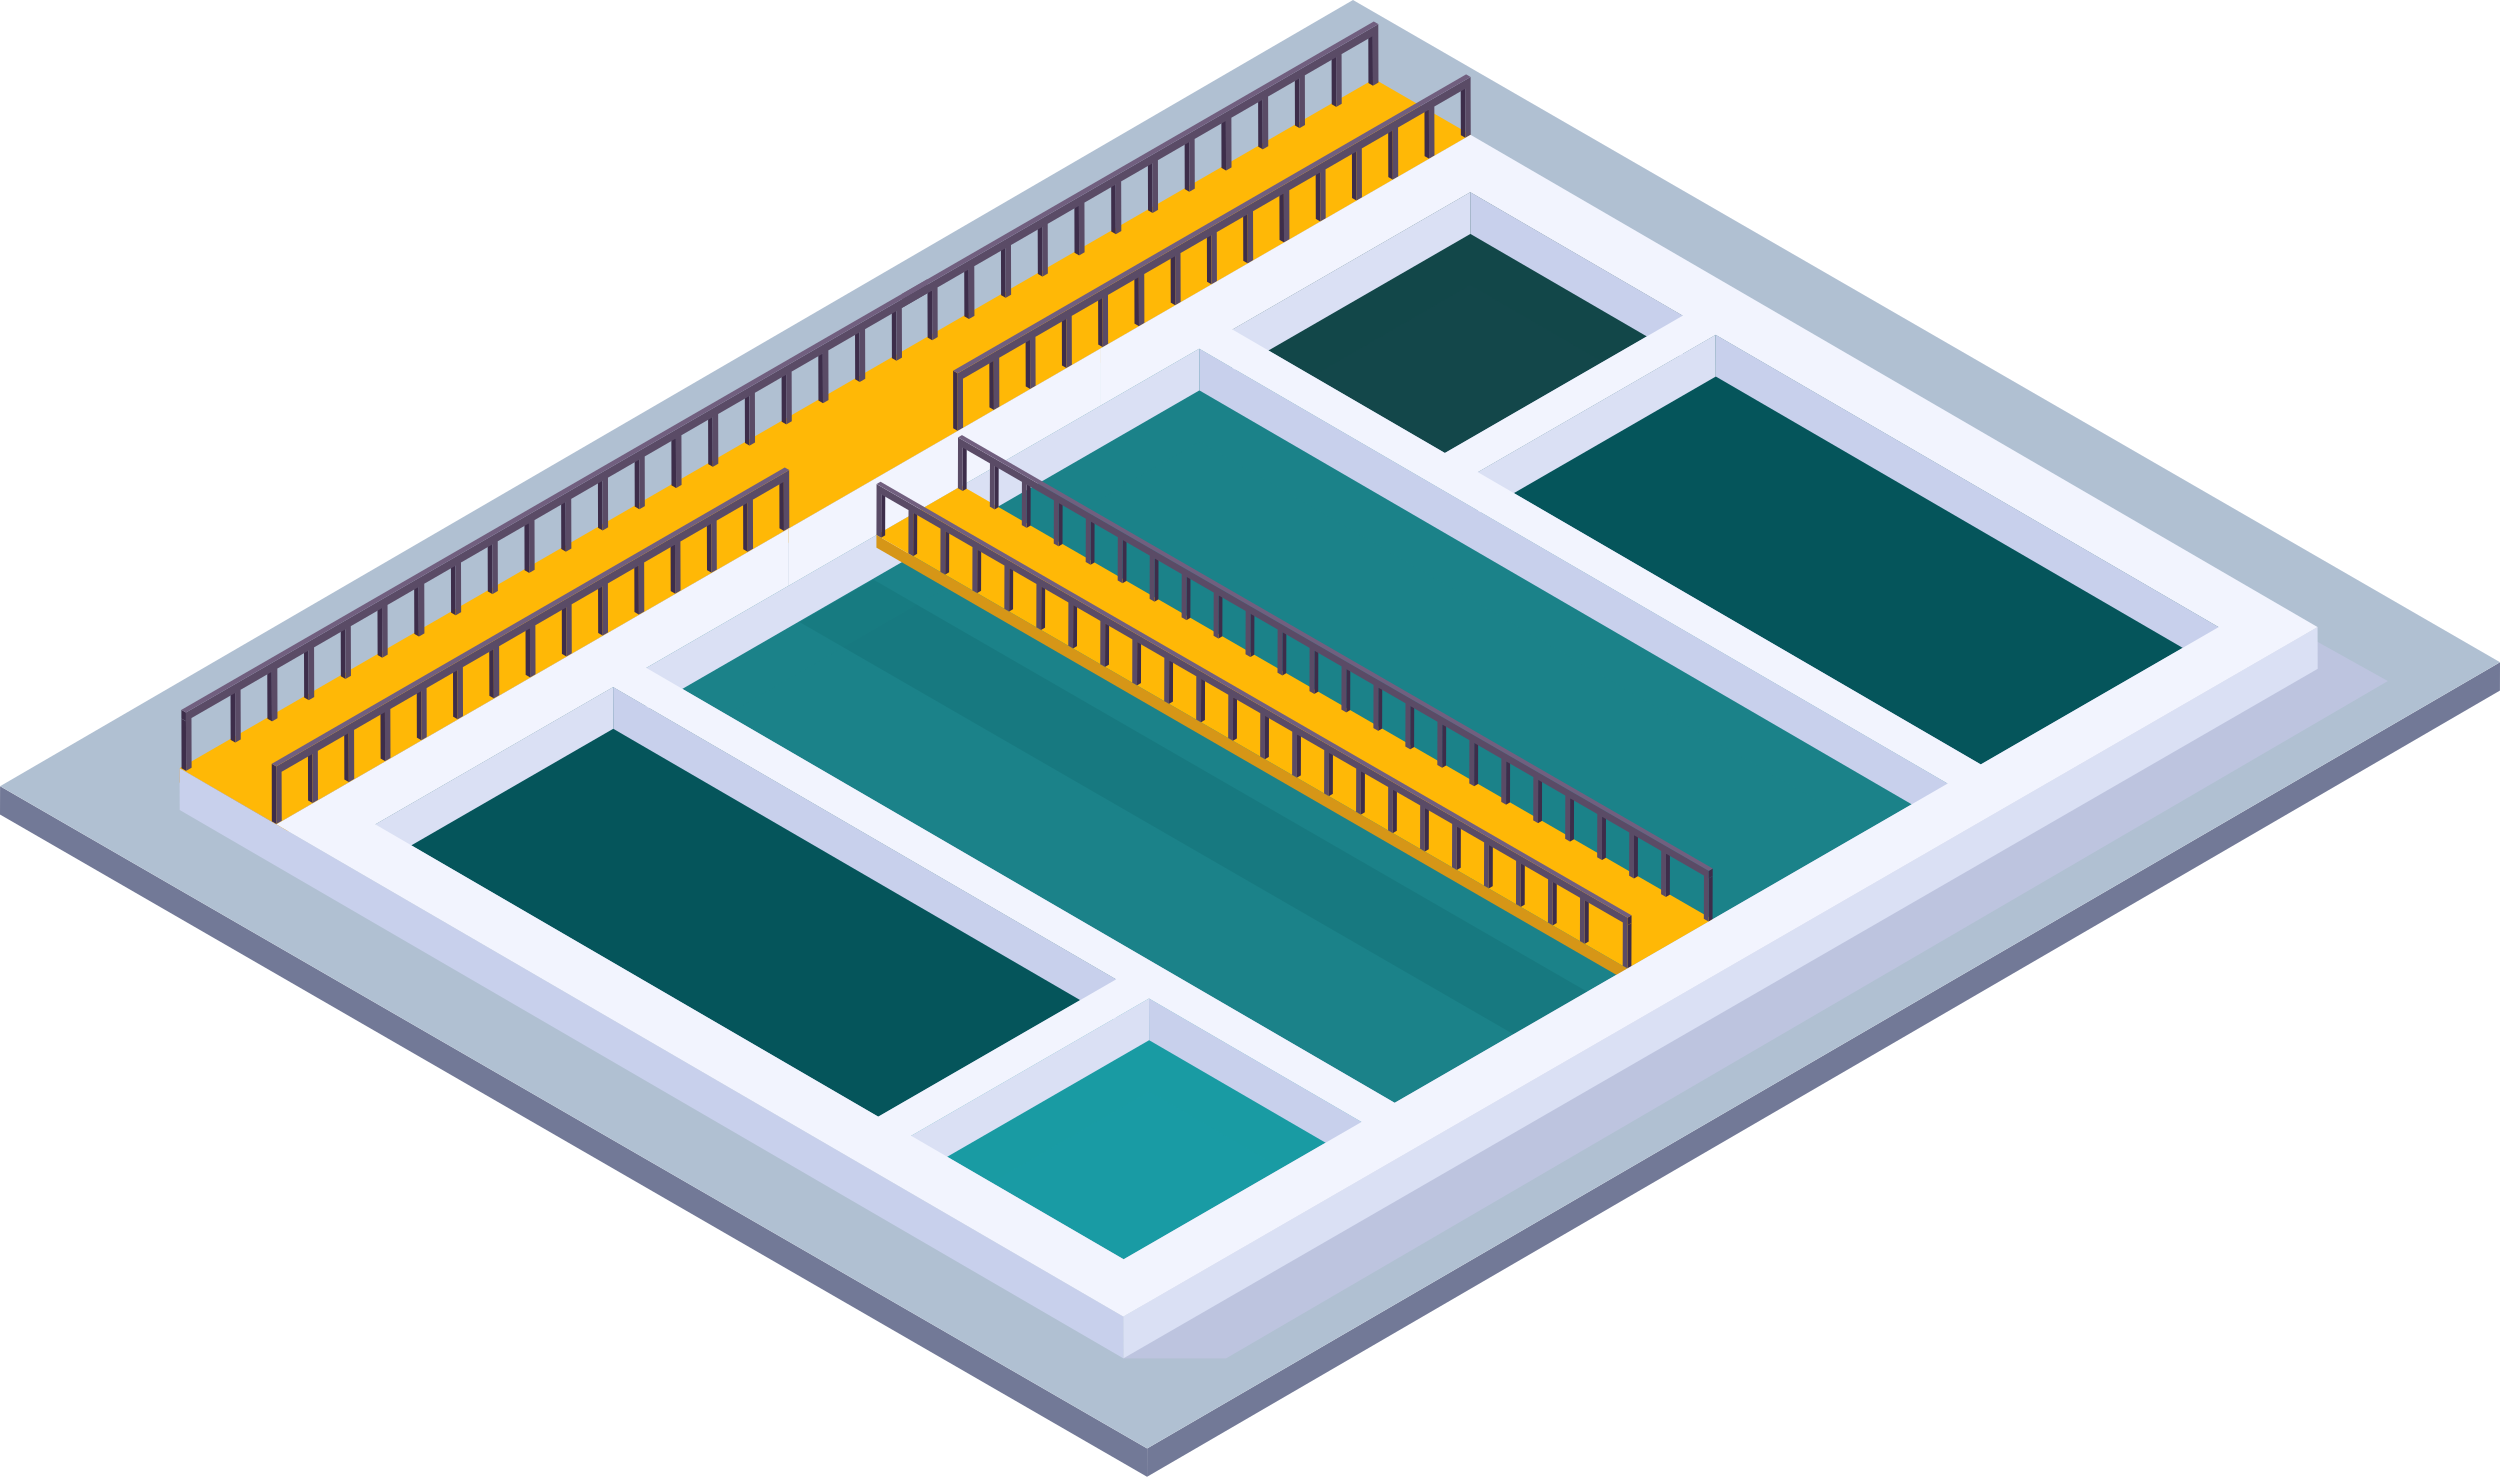 <svg id="Grupo_840096" data-name="Grupo 840096" xmlns="http://www.w3.org/2000/svg" width="297.015" height="175.449" viewBox="0 0 297.015 175.449">
  <g id="Grupo_840100" data-name="Grupo 840100">
    <g id="Grupo_840099" data-name="Grupo 840099" style="isolation: isolate">
      <g id="Grupo_840096-2" data-name="Grupo 840096" transform="translate(136.274 78.678)">
        <path id="Trazado_296465" data-name="Trazado 296465" d="M2008.074,62.656l-.009,3.364-160.731,93.407.01-3.365Z" transform="translate(-1847.333 -62.656)" fill="#727997"/>
      </g>
      <g id="Grupo_840097" data-name="Grupo 840097" transform="translate(0 93.407)">
        <path id="Trazado_296466" data-name="Trazado 296466" d="M1919.333,148.281l-.01,3.365L1783.049,72.968l.01-3.364Z" transform="translate(-1783.049 -69.603)" fill="#727997"/>
      </g>
      <g id="Grupo_840098" data-name="Grupo 840098" transform="translate(0.01)">
        <path id="Trazado_296467" data-name="Trazado 296467" d="M2080.059,104.219l-160.731,93.406-136.274-78.678,160.731-93.407Z" transform="translate(-1783.054 -25.541)" fill="#b0c0d2"/>
      </g>
    </g>
  </g>
  <path id="Trazado_296468" data-name="Trazado 296468" d="M1846.01,175.037H1858.2l138.025-80.472-104.76-58.408Z" transform="translate(-1712.541 -13.653)" fill="#bdc4df" style="mix-blend-mode: multiply;isolation: isolate"/>
  <g id="Grupo_840269" data-name="Grupo 840269" transform="translate(21.335 2.553)">
    <g id="Grupo_840189" data-name="Grupo 840189" transform="translate(0.007)">
      <g id="Grupo_840105" data-name="Grupo 840105" transform="translate(0 6.827)">
        <g id="Grupo_840104" data-name="Grupo 840104" style="isolation: isolate">
          <g id="Grupo_840101" data-name="Grupo 840101" transform="translate(11.477 6.627)">
            <path id="Trazado_296469" data-name="Trazado 296469" d="M1940.443,33.092l0,1.709-141.907,81.887,0-1.709Z" transform="translate(-1798.531 -33.092)" fill="#d69617"/>
          </g>
          <g id="Grupo_840102" data-name="Grupo 840102" transform="translate(0 81.888)">
            <path id="Trazado_296470" data-name="Trazado 296470" d="M1804.6,75.221l0,1.709L1793.117,70.3l.005-1.709Z" transform="translate(-1793.117 -68.594)" fill="#d3891a"/>
          </g>
          <g id="Grupo_840103" data-name="Grupo 840103" transform="translate(0.005)">
            <path id="Trazado_296471" data-name="Trazado 296471" d="M1946.5,36.593,1804.6,118.48l-11.477-6.626,141.907-81.888Z" transform="translate(-1793.12 -29.966)" fill="#ffb806"/>
          </g>
        </g>
      </g>
      <g id="Grupo_840148" data-name="Grupo 840148" transform="translate(0.208)">
        <g id="Grupo_840122" data-name="Grupo 840122" transform="translate(85.593)">
          <g id="Grupo_840121" data-name="Grupo 840121" style="isolation: isolate">
            <g id="Grupo_840106" data-name="Grupo 840106" transform="translate(55.419 1.416)">
              <path id="Trazado_296472" data-name="Trazado 296472" d="M1860.274,27.728l-.541-.314.017,5.9.541.314Z" transform="translate(-1859.734 -27.414)" fill="#3d2d4a"/>
            </g>
            <g id="Grupo_840107" data-name="Grupo 840107" transform="translate(51.055 3.936)">
              <path id="Trazado_296473" data-name="Trazado 296473" d="M1858.216,28.916l-.541-.314.017,5.9.541.314Z" transform="translate(-1857.675 -28.602)" fill="#3d2d4a"/>
            </g>
            <g id="Grupo_840108" data-name="Grupo 840108" transform="translate(46.69 6.456)">
              <path id="Trazado_296474" data-name="Trazado 296474" d="M1856.156,30.106l-.541-.314.017,5.9.541.314Z" transform="translate(-1855.616 -29.791)" fill="#3d2d4a"/>
            </g>
            <g id="Grupo_840109" data-name="Grupo 840109" transform="translate(42.325 8.976)">
              <path id="Trazado_296475" data-name="Trazado 296475" d="M1854.1,31.294l-.541-.314.017,5.9.541.314Z" transform="translate(-1853.557 -30.98)" fill="#3d2d4a"/>
            </g>
            <g id="Grupo_840110" data-name="Grupo 840110" transform="translate(37.962 11.495)">
              <path id="Trazado_296476" data-name="Trazado 296476" d="M1852.039,32.483l-.54-.314.016,5.9.541.314Z" transform="translate(-1851.499 -32.168)" fill="#3d2d4a"/>
            </g>
            <g id="Grupo_840111" data-name="Grupo 840111" transform="translate(33.596 14.015)">
              <path id="Trazado_296477" data-name="Trazado 296477" d="M1849.98,33.671l-.541-.314.017,5.9.54.314Z" transform="translate(-1849.439 -33.357)" fill="#3d2d4a"/>
            </g>
            <g id="Grupo_840112" data-name="Grupo 840112" transform="translate(29.232 16.535)">
              <path id="Trazado_296478" data-name="Trazado 296478" d="M1847.922,34.86l-.541-.314.016,5.9.541.314Z" transform="translate(-1847.381 -34.546)" fill="#3d2d4a"/>
            </g>
            <g id="Grupo_840113" data-name="Grupo 840113" transform="translate(24.868 19.055)">
              <path id="Trazado_296479" data-name="Trazado 296479" d="M1845.863,36.049l-.541-.314.017,5.9.541.314Z" transform="translate(-1845.322 -35.734)" fill="#3d2d4a"/>
            </g>
            <g id="Grupo_840114" data-name="Grupo 840114" transform="translate(20.503 21.575)">
              <path id="Trazado_296480" data-name="Trazado 296480" d="M1843.8,37.237l-.541-.314.016,5.9.541.314Z" transform="translate(-1843.263 -36.923)" fill="#3d2d4a"/>
            </g>
            <g id="Grupo_840115" data-name="Grupo 840115" transform="translate(16.139 24.094)">
              <path id="Trazado_296481" data-name="Trazado 296481" d="M1841.746,38.426l-.541-.314.017,5.9.54.314Z" transform="translate(-1841.204 -38.112)" fill="#3d2d4a"/>
            </g>
            <g id="Grupo_840116" data-name="Grupo 840116" transform="translate(11.775 26.614)">
              <path id="Trazado_296482" data-name="Trazado 296482" d="M1839.687,39.614l-.541-.314.017,5.9.541.314Z" transform="translate(-1839.146 -39.3)" fill="#3d2d4a"/>
            </g>
            <g id="Grupo_840117" data-name="Grupo 840117" transform="translate(7.41 29.134)">
              <path id="Trazado_296483" data-name="Trazado 296483" d="M1837.628,40.8l-.541-.314.017,5.9.541.314Z" transform="translate(-1837.086 -40.489)" fill="#3d2d4a"/>
            </g>
            <g id="Grupo_840118" data-name="Grupo 840118" transform="translate(3.046 31.654)">
              <path id="Trazado_296484" data-name="Trazado 296484" d="M1835.569,41.992l-.541-.314.017,5.9.541.314Z" transform="translate(-1835.028 -41.677)" fill="#3d2d4a"/>
            </g>
            <g id="Grupo_840119" data-name="Grupo 840119" transform="translate(0 0.314)">
              <path id="Trazado_296485" data-name="Trazado 296485" d="M1833.591,59.578,1890.2,26.894l0,1.039.017,5.9-.654.378-.017-5.9-3.71,2.142.017,5.9-.654.378-.017-5.9-3.711,2.143.017,5.9-.654.377-.017-5.9-3.71,2.142.017,5.9-.654.378-.017-5.9-3.71,2.142.017,5.9-.654.378-.017-5.9-3.711,2.143.017,5.9-.654.378-.017-5.9-3.71,2.142.016,5.9-.654.378-.017-5.9-3.71,2.142.017,5.9-.654.378-.016-5.9-3.711,2.143.017,5.9-.654.378-.017-5.9-3.71,2.142.017,5.9-.654.378-.017-5.9-3.71,2.142.016,5.9-.654.378-.017-5.9L1842.2,55.65l.017,5.9-.654.378-.017-5.9-3.71,2.142.017,5.9-.654.378-.017-5.9-3.587,2.07Z" transform="translate(-1833.591 -26.894)" fill="#5a4b66"/>
            </g>
            <g id="Grupo_840120" data-name="Grupo 840120">
              <path id="Trazado_296486" data-name="Trazado 296486" d="M1833.591,59.117l56.07-32.372.541.314-56.611,32.684Z" transform="translate(-1833.591 -26.746)" fill="#715f7f"/>
            </g>
          </g>
        </g>
        <g id="Grupo_840147" data-name="Grupo 840147" transform="translate(0 30.605)">
          <g id="Grupo_840146" data-name="Grupo 840146" style="isolation: isolate">
            <g id="Grupo_840123" data-name="Grupo 840123" transform="translate(84.398 3.489)">
              <path id="Trazado_296487" data-name="Trazado 296487" d="M1833.568,43.143l-.541-.314.017,5.9.541.314Z" transform="translate(-1833.027 -42.829)" fill="#3d2d4a"/>
            </g>
            <g id="Grupo_840124" data-name="Grupo 840124" transform="translate(80.032 6.009)">
              <path id="Trazado_296488" data-name="Trazado 296488" d="M1831.509,44.332l-.541-.314.017,5.9.541.314Z" transform="translate(-1830.969 -44.018)" fill="#3d2d4a"/>
            </g>
            <g id="Grupo_840125" data-name="Grupo 840125" transform="translate(75.668 8.529)">
              <path id="Trazado_296489" data-name="Trazado 296489" d="M1829.451,45.52l-.541-.314.017,5.9.54.314Z" transform="translate(-1828.91 -45.206)" fill="#3d2d4a"/>
            </g>
            <g id="Grupo_840126" data-name="Grupo 840126" transform="translate(71.304 11.048)">
              <path id="Trazado_296490" data-name="Trazado 296490" d="M1827.392,46.709l-.541-.314.017,5.9.54.314Z" transform="translate(-1826.851 -46.395)" fill="#3d2d4a"/>
            </g>
            <g id="Grupo_840127" data-name="Grupo 840127" transform="translate(66.939 13.569)">
              <path id="Trazado_296491" data-name="Trazado 296491" d="M1825.333,47.9l-.541-.314.017,5.9.541.314Z" transform="translate(-1824.792 -47.584)" fill="#3d2d4a"/>
            </g>
            <g id="Grupo_840128" data-name="Grupo 840128" transform="translate(62.575 16.088)">
              <path id="Trazado_296492" data-name="Trazado 296492" d="M1823.274,49.086l-.541-.314.017,5.9.541.314Z" transform="translate(-1822.733 -48.772)" fill="#3d2d4a"/>
            </g>
            <g id="Grupo_840129" data-name="Grupo 840129" transform="translate(58.211 18.608)">
              <path id="Trazado_296493" data-name="Trazado 296493" d="M1821.216,50.275l-.541-.314.016,5.9.541.314Z" transform="translate(-1820.675 -49.961)" fill="#3d2d4a"/>
            </g>
            <g id="Grupo_840130" data-name="Grupo 840130" transform="translate(53.846 21.128)">
              <path id="Trazado_296494" data-name="Trazado 296494" d="M1819.156,51.464l-.541-.314.017,5.9.541.314Z" transform="translate(-1818.615 -51.149)" fill="#3d2d4a"/>
            </g>
            <g id="Grupo_840131" data-name="Grupo 840131" transform="translate(49.482 23.648)">
              <path id="Trazado_296495" data-name="Trazado 296495" d="M1817.1,52.652l-.54-.314.016,5.9.541.314Z" transform="translate(-1816.557 -52.338)" fill="#3d2d4a"/>
            </g>
            <g id="Grupo_840132" data-name="Grupo 840132" transform="translate(45.116 26.168)">
              <path id="Trazado_296496" data-name="Trazado 296496" d="M1815.038,53.841l-.541-.314.017,5.9.541.314Z" transform="translate(-1814.498 -53.527)" fill="#3d2d4a"/>
            </g>
            <g id="Grupo_840133" data-name="Grupo 840133" transform="translate(40.753 28.687)">
              <path id="Trazado_296497" data-name="Trazado 296497" d="M1812.98,55.03l-.54-.314.016,5.9.541.314Z" transform="translate(-1812.439 -54.715)" fill="#3d2d4a"/>
            </g>
            <g id="Grupo_840134" data-name="Grupo 840134" transform="translate(36.389 31.207)">
              <path id="Trazado_296498" data-name="Trazado 296498" d="M1810.921,56.218l-.541-.314.016,5.9.541.314Z" transform="translate(-1810.381 -55.904)" fill="#3d2d4a"/>
            </g>
            <g id="Grupo_840135" data-name="Grupo 840135" transform="translate(32.023 33.727)">
              <path id="Trazado_296499" data-name="Trazado 296499" d="M1808.862,57.407l-.541-.314.017,5.9.541.314Z" transform="translate(-1808.321 -57.093)" fill="#3d2d4a"/>
            </g>
            <g id="Grupo_840136" data-name="Grupo 840136" transform="translate(27.659 36.247)">
              <path id="Trazado_296500" data-name="Trazado 296500" d="M1806.8,58.6l-.541-.314.017,5.9.541.314Z" transform="translate(-1806.263 -58.281)" fill="#3d2d4a"/>
            </g>
            <g id="Grupo_840137" data-name="Grupo 840137" transform="translate(23.295 38.766)">
              <path id="Trazado_296501" data-name="Trazado 296501" d="M1804.745,59.784l-.541-.314.017,5.9.541.314Z" transform="translate(-1804.204 -59.47)" fill="#3d2d4a"/>
            </g>
            <g id="Grupo_840138" data-name="Grupo 840138" transform="translate(18.93 41.287)">
              <path id="Trazado_296502" data-name="Trazado 296502" d="M1802.686,60.973l-.541-.314.017,5.9.541.314Z" transform="translate(-1802.145 -60.659)" fill="#3d2d4a"/>
            </g>
            <g id="Grupo_840139" data-name="Grupo 840139" transform="translate(14.566 43.806)">
              <path id="Trazado_296503" data-name="Trazado 296503" d="M1800.627,62.161l-.541-.314.017,5.9.541.314Z" transform="translate(-1800.086 -61.847)" fill="#3d2d4a"/>
            </g>
            <g id="Grupo_840140" data-name="Grupo 840140" transform="translate(10.202 46.326)">
              <path id="Trazado_296504" data-name="Trazado 296504" d="M1798.569,63.35l-.541-.314.017,5.9.541.314Z" transform="translate(-1798.028 -63.036)" fill="#3d2d4a"/>
            </g>
            <g id="Grupo_840141" data-name="Grupo 840141" transform="translate(5.837 48.846)">
              <path id="Trazado_296505" data-name="Trazado 296505" d="M1796.51,64.539l-.541-.314.017,5.9.541.314Z" transform="translate(-1795.969 -64.225)" fill="#3d2d4a"/>
            </g>
            <g id="Grupo_840142" data-name="Grupo 840142" transform="translate(0.003 52.214)">
              <path id="Trazado_296506" data-name="Trazado 296506" d="M1793.758,66.128l-.541-.314.017,5.9.541.314Z" transform="translate(-1793.217 -65.813)" fill="#3d2d4a"/>
            </g>
            <g id="Grupo_840143" data-name="Grupo 840143" transform="translate(0.541 0.627)">
              <path id="Trazado_296507" data-name="Trazado 296507" d="M1881.568,41.478v1.04l-3.046,1.758.017,5.9-.654.378-.017-5.9-3.711,2.143.017,5.9-.654.378-.017-5.9-3.71,2.142.017,5.9-.654.378-.016-5.9-3.71,2.142.016,5.9-.654.378-.017-5.9-3.711,2.143.017,5.9-.654.378-.017-5.9-3.71,2.142.017,5.9-.654.378-.017-5.9-3.71,2.142.017,5.9-.654.378-.016-5.9-3.711,2.143.016,5.9-.654.378-.017-5.9-3.71,2.142.017,5.9-.654.378-.017-5.9-3.71,2.142.017,5.9-.655.378-.017-5.9-.308.178-3.4,1.964.017,5.9-.654.378-.017-5.9L1830.513,72l.017,5.9-.654.378-.017-5.9-3.71,2.142.017,5.9-.655.378-.016-5.9-3.71,2.142.017,5.9-.654.378-.017-5.9-3.71,2.142.017,5.9-.654.378-.017-5.9-3.71,2.142.017,5.9-.655.378-.017-5.9-3.71,2.142.016,5.9-.654.378-.017-5.9-3.71,2.142.017,5.9-.654.377-.017-5.9-3.71,2.142.017,5.9-.655.378-.017-5.9L1794.127,93l.017,5.9-.654.377-.017-5.9,0-1.039Z" transform="translate(-1793.47 -41.478)" fill="#5a4b66"/>
            </g>
            <g id="Grupo_840144" data-name="Grupo 840144" transform="translate(0 51.176)">
              <path id="Trazado_296508" data-name="Trazado 296508" d="M1793.756,65.638l-.541-.314,0,1.039.541.314Z" transform="translate(-1793.215 -65.324)" fill="#3d2d4a"/>
            </g>
            <g id="Grupo_840145" data-name="Grupo 840145">
              <path id="Trazado_296509" data-name="Trazado 296509" d="M1881.854,41.183v.627l-88.1,50.863-.541-.314Z" transform="translate(-1793.215 -41.183)" fill="#715f7f"/>
            </g>
          </g>
        </g>
      </g>
      <g id="Grupo_840168" data-name="Grupo 840168" transform="translate(91.891 6.281)">
        <g id="Grupo_840167" data-name="Grupo 840167" style="isolation: isolate">
          <g id="Grupo_840149" data-name="Grupo 840149" transform="translate(60.307 1.398)">
            <path id="Trazado_296510" data-name="Trazado 296510" d="M1865.446,30.678l-.534-.31.017,5.828.534.31Z" transform="translate(-1864.912 -30.368)" fill="#3d2d4a"/>
          </g>
          <g id="Grupo_840150" data-name="Grupo 840150" transform="translate(60.841 1.708)">
            <path id="Trazado_296511" data-name="Trazado 296511" d="M1865.181,36.344l-.017-5.83Z" transform="translate(-1865.164 -30.514)" fill="#3d2d4a"/>
          </g>
          <g id="Grupo_840151" data-name="Grupo 840151" transform="translate(55.999 3.885)">
            <path id="Trazado_296512" data-name="Trazado 296512" d="M1863.414,31.851l-.534-.31.016,5.828.534.31Z" transform="translate(-1862.88 -31.541)" fill="#3d2d4a"/>
          </g>
          <g id="Grupo_840152" data-name="Grupo 840152" transform="translate(51.69 6.373)">
            <path id="Trazado_296513" data-name="Trazado 296513" d="M1861.381,33.025l-.534-.31.016,5.828.534.31Z" transform="translate(-1860.847 -32.715)" fill="#3d2d4a"/>
          </g>
          <g id="Grupo_840153" data-name="Grupo 840153" transform="translate(47.383 8.86)">
            <path id="Trazado_296514" data-name="Trazado 296514" d="M1859.349,34.2l-.534-.31.016,5.828.534.31Z" transform="translate(-1858.816 -33.888)" fill="#3d2d4a"/>
          </g>
          <g id="Grupo_840154" data-name="Grupo 840154" transform="translate(43.075 11.347)">
            <path id="Trazado_296515" data-name="Trazado 296515" d="M1857.317,35.371l-.534-.31.017,5.828.534.31Z" transform="translate(-1856.783 -35.061)" fill="#3d2d4a"/>
          </g>
          <g id="Grupo_840155" data-name="Grupo 840155" transform="translate(38.766 13.835)">
            <path id="Trazado_296516" data-name="Trazado 296516" d="M1855.285,36.545l-.534-.31.017,5.828.534.31Z" transform="translate(-1854.751 -36.235)" fill="#3d2d4a"/>
          </g>
          <g id="Grupo_840156" data-name="Grupo 840156" transform="translate(34.458 16.322)">
            <path id="Trazado_296517" data-name="Trazado 296517" d="M1853.253,37.718l-.534-.31.016,5.828.534.31Z" transform="translate(-1852.719 -37.408)" fill="#3d2d4a"/>
          </g>
          <g id="Grupo_840157" data-name="Grupo 840157" transform="translate(30.15 18.809)">
            <path id="Trazado_296518" data-name="Trazado 296518" d="M1851.22,38.891l-.534-.31.017,5.828.534.31Z" transform="translate(-1850.687 -38.581)" fill="#3d2d4a"/>
          </g>
          <g id="Grupo_840158" data-name="Grupo 840158" transform="translate(25.842 21.297)">
            <path id="Trazado_296519" data-name="Trazado 296519" d="M1849.188,40.065l-.534-.31.017,5.828.534.31Z" transform="translate(-1848.654 -39.755)" fill="#3d2d4a"/>
          </g>
          <g id="Grupo_840159" data-name="Grupo 840159" transform="translate(21.534 23.784)">
            <path id="Trazado_296520" data-name="Trazado 296520" d="M1847.156,41.238l-.534-.31.017,5.828.534.31Z" transform="translate(-1846.622 -40.928)" fill="#3d2d4a"/>
          </g>
          <g id="Grupo_840160" data-name="Grupo 840160" transform="translate(17.226 26.271)">
            <path id="Trazado_296521" data-name="Trazado 296521" d="M1845.124,42.411l-.533-.31.016,5.828.534.31Z" transform="translate(-1844.59 -42.101)" fill="#3d2d4a"/>
          </g>
          <g id="Grupo_840161" data-name="Grupo 840161" transform="translate(12.918 28.758)">
            <path id="Trazado_296522" data-name="Trazado 296522" d="M1843.091,43.585l-.533-.31.016,5.828.534.31Z" transform="translate(-1842.558 -43.275)" fill="#3d2d4a"/>
          </g>
          <g id="Grupo_840162" data-name="Grupo 840162" transform="translate(8.61 31.245)">
            <path id="Trazado_296523" data-name="Trazado 296523" d="M1841.059,44.758l-.533-.31.017,5.828.533.31Z" transform="translate(-1840.525 -44.448)" fill="#3d2d4a"/>
          </g>
          <g id="Grupo_840163" data-name="Grupo 840163" transform="translate(4.301 33.733)">
            <path id="Trazado_296524" data-name="Trazado 296524" d="M1839.026,45.932l-.533-.31.017,5.828.534.31Z" transform="translate(-1838.493 -45.621)" fill="#3d2d4a"/>
          </g>
          <g id="Grupo_840164" data-name="Grupo 840164" transform="translate(0 35.206)">
            <path id="Trazado_296525" data-name="Trazado 296525" d="M1837,46.626l-.534-.31.009,6.842.534.31Z" transform="translate(-1836.464 -46.316)" fill="#3d2d4a"/>
          </g>
          <g id="Grupo_840165" data-name="Grupo 840165" transform="translate(0.527 0.31)">
            <path id="Trazado_296526" data-name="Trazado 296526" d="M1836.719,65.061l-.007,1.014.017,5.828.646-.373-.016-5.828,3.357-1.938.3-.176.017,5.828.647-.373-.016-5.828,3.662-2.114.017,5.828.646-.373-.017-5.828,3.662-2.114.016,5.828.646-.373-.016-5.828,3.663-2.115.016,5.828.646-.373-.017-5.828,3.662-2.114.017,5.828.646-.373-.016-5.828,3.662-2.114.016,5.828.646-.373-.017-5.828,3.663-2.115.017,5.828.646-.373-.017-5.828,3.662-2.114.016,5.828.645-.373-.016-5.828,3.662-2.114.016,5.828.646-.373-.017-5.828,3.664-2.115.017,5.828.645-.373-.017-5.828,3.662-2.114.017,5.828.645-.373-.016-5.828,3.662-2.114.017,5.828.645-.373-.017-5.828,3.664-2.115.016,5.828.645-.372-.016-5.828,3.662-2.114.017,5.828.646-.373-.017-5.828,0-1.025Z" transform="translate(-1836.713 -29.855)" fill="#5a4b66"/>
          </g>
          <g id="Grupo_840166" data-name="Grupo 840166">
            <path id="Trazado_296527" data-name="Trazado 296527" d="M1897.948,30.019l-.534-.31-60.949,35.206.534.31Z" transform="translate(-1836.464 -29.709)" fill="#715f7f"/>
          </g>
        </g>
      </g>
      <g id="Grupo_840188" data-name="Grupo 840188" transform="translate(10.942 52.983)">
        <g id="Grupo_840187" data-name="Grupo 840187" style="isolation: isolate">
          <g id="Grupo_840169" data-name="Grupo 840169" transform="translate(60.307 1.398)">
            <path id="Trazado_296528" data-name="Trazado 296528" d="M1827.26,52.709l-.534-.31.016,5.828.534.31Z" transform="translate(-1826.727 -52.398)" fill="#3d2d4a"/>
          </g>
          <g id="Grupo_840170" data-name="Grupo 840170" transform="translate(60.84 1.709)">
            <path id="Trazado_296529" data-name="Trazado 296529" d="M1827,58.373l-.017-5.828Z" transform="translate(-1826.978 -52.545)" fill="#3d2d4a"/>
          </g>
          <g id="Grupo_840171" data-name="Grupo 840171" transform="translate(55.999 3.885)">
            <path id="Trazado_296530" data-name="Trazado 296530" d="M1825.228,53.882l-.534-.31.017,5.828.534.31Z" transform="translate(-1824.694 -53.572)" fill="#3d2d4a"/>
          </g>
          <g id="Grupo_840172" data-name="Grupo 840172" transform="translate(51.69 6.373)">
            <path id="Trazado_296531" data-name="Trazado 296531" d="M1823.2,55.055l-.534-.31.017,5.828.534.31Z" transform="translate(-1822.662 -54.745)" fill="#3d2d4a"/>
          </g>
          <g id="Grupo_840173" data-name="Grupo 840173" transform="translate(47.383 8.86)">
            <path id="Trazado_296532" data-name="Trazado 296532" d="M1821.164,56.228l-.534-.31.017,5.828.534.31Z" transform="translate(-1820.63 -55.918)" fill="#3d2d4a"/>
          </g>
          <g id="Grupo_840174" data-name="Grupo 840174" transform="translate(43.075 11.347)">
            <path id="Trazado_296533" data-name="Trazado 296533" d="M1819.132,57.4l-.534-.31.016,5.828.534.31Z" transform="translate(-1818.598 -57.092)" fill="#3d2d4a"/>
          </g>
          <g id="Grupo_840175" data-name="Grupo 840175" transform="translate(38.766 13.835)">
            <path id="Trazado_296534" data-name="Trazado 296534" d="M1817.1,58.575l-.534-.31.016,5.828.534.31Z" transform="translate(-1816.565 -58.265)" fill="#3d2d4a"/>
          </g>
          <g id="Grupo_840176" data-name="Grupo 840176" transform="translate(34.458 16.322)">
            <path id="Trazado_296535" data-name="Trazado 296535" d="M1815.067,59.748l-.534-.31.016,5.828.534.31Z" transform="translate(-1814.533 -59.438)" fill="#3d2d4a"/>
          </g>
          <g id="Grupo_840177" data-name="Grupo 840177" transform="translate(30.15 18.809)">
            <path id="Trazado_296536" data-name="Trazado 296536" d="M1813.035,60.922l-.534-.31.017,5.828.533.31Z" transform="translate(-1812.501 -60.611)" fill="#3d2d4a"/>
          </g>
          <g id="Grupo_840178" data-name="Grupo 840178" transform="translate(25.842 21.296)">
            <path id="Trazado_296537" data-name="Trazado 296537" d="M1811,62.1l-.534-.31.017,5.828.534.31Z" transform="translate(-1810.469 -61.785)" fill="#3d2d4a"/>
          </g>
          <g id="Grupo_840179" data-name="Grupo 840179" transform="translate(21.534 23.783)">
            <path id="Trazado_296538" data-name="Trazado 296538" d="M1808.97,63.268l-.534-.31.017,5.828.534.31Z" transform="translate(-1808.436 -62.958)" fill="#3d2d4a"/>
          </g>
          <g id="Grupo_840180" data-name="Grupo 840180" transform="translate(17.226 26.271)">
            <path id="Trazado_296539" data-name="Trazado 296539" d="M1806.938,64.442l-.533-.31.016,5.828.534.31Z" transform="translate(-1806.405 -64.131)" fill="#3d2d4a"/>
          </g>
          <g id="Grupo_840181" data-name="Grupo 840181" transform="translate(12.917 28.758)">
            <path id="Trazado_296540" data-name="Trazado 296540" d="M1804.906,65.615l-.534-.31.017,5.828.534.31Z" transform="translate(-1804.372 -65.305)" fill="#3d2d4a"/>
          </g>
          <g id="Grupo_840182" data-name="Grupo 840182" transform="translate(8.609 31.245)">
            <path id="Trazado_296541" data-name="Trazado 296541" d="M1802.874,66.788l-.534-.31.017,5.828.534.31Z" transform="translate(-1802.34 -66.478)" fill="#3d2d4a"/>
          </g>
          <g id="Grupo_840183" data-name="Grupo 840183" transform="translate(4.301 33.733)">
            <path id="Trazado_296542" data-name="Trazado 296542" d="M1800.841,67.962l-.534-.31.016,5.828.534.31Z" transform="translate(-1800.307 -67.652)" fill="#3d2d4a"/>
          </g>
          <g id="Grupo_840184" data-name="Grupo 840184" transform="translate(0 35.206)">
            <path id="Trazado_296543" data-name="Trazado 296543" d="M1798.812,68.657l-.534-.31.01,6.842.534.31Z" transform="translate(-1798.278 -68.347)" fill="#3d2d4a"/>
          </g>
          <g id="Grupo_840185" data-name="Grupo 840185" transform="translate(0.527 0.31)">
            <path id="Trazado_296544" data-name="Trazado 296544" d="M1798.534,87.092l-.007,1.014.017,5.828.645-.373-.017-5.828,3.358-1.938.3-.176.017,5.828.647-.374-.017-5.828,3.662-2.114.016,5.828.646-.373-.017-5.828,3.662-2.114.017,5.828.645-.373-.017-5.828,3.663-2.115.017,5.828.645-.373-.017-5.828,3.662-2.114.017,5.828.646-.373-.016-5.828,3.662-2.114.016,5.828.646-.373-.017-5.828,3.663-2.115.016,5.828.646-.372-.017-5.828,3.662-2.114.016,5.828.646-.373-.017-5.828,3.662-2.114.016,5.828.646-.373-.016-5.828,3.663-2.115.016,5.828.646-.373-.016-5.828,3.662-2.114.016,5.828.646-.373-.017-5.828,3.662-2.114.016,5.828.646-.373-.017-5.828,3.663-2.115.016,5.828.646-.373-.017-5.828,3.662-2.114.017,5.828.645-.373-.017-5.828,0-1.025Z" transform="translate(-1798.527 -51.885)" fill="#5a4b66"/>
          </g>
          <g id="Grupo_840186" data-name="Grupo 840186">
            <path id="Trazado_296545" data-name="Trazado 296545" d="M1859.762,52.049l-.534-.31-60.949,35.207.534.31Z" transform="translate(-1798.278 -51.739)" fill="#715f7f"/>
          </g>
        </g>
      </g>
    </g>
    <path id="Trazado_296546" data-name="Trazado 296546" d="M1908.185,134.686l-88.92-51.675,65.705-37.935,88.92,51.675-65.7,37.935Z" transform="translate(-1763.828 -6.217)" fill="#1b8289"/>
    <path id="Trazado_296547" data-name="Trazado 296547" d="M1922.81,107.787l-8.752,5.054-86.192-49.765,8.752-5.053Z" transform="translate(-1754.196 8.281)" fill="#05555b" opacity="0.2" style="mix-blend-mode: multiply;isolation: isolate"/>
    <path id="Trazado_296548" data-name="Trazado 296548" d="M1925.63,95.352l-59.763-34.73L1894.136,44.3l59.763,34.73L1925.63,95.352Z" transform="translate(-1711.639 -7.086)" fill="#05555b"/>
    <path id="Trazado_296549" data-name="Trazado 296549" d="M1863.839,115.092l-59.762-34.73,28.268-16.321,59.762,34.73-28.268,16.32Z" transform="translate(-1780.837 15.022)" fill="#05555b"/>
    <path id="Trazado_296550" data-name="Trazado 296550" d="M1877.367,67.3l-25.254-14.676,28.27-16.321,25.254,14.676L1877.367,67.3Z" transform="translate(-1727.042 -16.037)" fill="#13474a"/>
    <path id="Trazado_296551" data-name="Trazado 296551" d="M1859.364,112.491l-25.254-14.676,28.268-16.32,25.255,14.676-28.268,16.32Z" transform="translate(-1747.204 34.567)" fill="#199ba4"/>
    <path id="Trazado_296552" data-name="Trazado 296552" d="M1819.265,83.011l9.552,5.551,56.152-32.421,79.368,46.125,9.552-5.515-88.92-51.674Z" transform="translate(-1763.828 -6.217)" fill="#1b8289" opacity="0.2" style="mix-blend-mode: multiply;isolation: isolate"/>
    <path id="Trazado_296553" data-name="Trazado 296553" d="M1865.866,60.622l9.552,5.551,18.718-10.807,50.211,29.18,9.551-5.513L1894.137,44.3Z" transform="translate(-1711.639 -7.086)" fill="#05555b" opacity="0.2" style="mix-blend-mode: multiply;isolation: isolate"/>
    <path id="Trazado_296554" data-name="Trazado 296554" d="M1804.077,80.362l9.551,5.551,18.716-10.807,50.211,29.18,9.551-5.514-59.762-34.73Z" transform="translate(-1780.837 15.022)" fill="#05555b" opacity="0.2" style="mix-blend-mode: multiply;isolation: isolate"/>
    <path id="Trazado_296555" data-name="Trazado 296555" d="M1852.113,52.63l9.551,5.551,18.718-10.807,15.7,9.125,9.551-5.514-25.255-14.676Z" transform="translate(-1727.042 -16.038)" fill="#13474a" opacity="0.2" style="mix-blend-mode: multiply;isolation: isolate"/>
    <path id="Trazado_296556" data-name="Trazado 296556" d="M1834.109,97.814l9.551,5.551,18.717-10.806,15.7,9.126,9.551-5.515-25.255-14.675Z" transform="translate(-1747.203 34.567)" fill="#199ba4" opacity="0.2" style="mix-blend-mode: multiply;isolation: isolate"/>
    <g id="Grupo_840202" data-name="Grupo 840202" transform="translate(0 20.27)" style="isolation: isolate">
      <g id="Grupo_840190" data-name="Grupo 840190" transform="translate(153.34)">
        <path id="Trazado_296557" data-name="Trazado 296557" d="M1865.448,36.308l.014,4.966,25.254,14.676-.014-4.967Z" transform="translate(-1865.448 -36.308)" fill="#c8d0ec"/>
      </g>
      <g id="Grupo_840191" data-name="Grupo 840191" transform="translate(125.071)">
        <path id="Trazado_296558" data-name="Trazado 296558" d="M1852.113,52.629l.014,4.966,28.27-16.321-.014-4.966Z" transform="translate(-1852.113 -36.308)" fill="#dae0f4"/>
      </g>
      <g id="Grupo_840192" data-name="Grupo 840192" transform="translate(154.228 16.944)">
        <path id="Trazado_296559" data-name="Trazado 296559" d="M1865.867,60.622l.014,4.966,28.269-16.321-.014-4.966Z" transform="translate(-1865.867 -44.301)" fill="#dae0f4"/>
      </g>
      <g id="Grupo_840193" data-name="Grupo 840193" transform="translate(182.497 16.944)">
        <path id="Trazado_296560" data-name="Trazado 296560" d="M1879.2,44.3l.014,4.966L1938.979,84l-.014-4.966Z" transform="translate(-1879.202 -44.301)" fill="#c8d0ec"/>
      </g>
      <g id="Grupo_840194" data-name="Grupo 840194" transform="translate(55.436 18.59)">
        <path id="Trazado_296561" data-name="Trazado 296561" d="M1819.264,83.012l.014,4.967,65.705-37.935-.014-4.966Z" transform="translate(-1819.264 -45.077)" fill="#dae0f4"/>
      </g>
      <g id="Grupo_840195" data-name="Grupo 840195" transform="translate(121.142 18.59)">
        <path id="Trazado_296562" data-name="Trazado 296562" d="M1850.259,45.077l.014,4.966,88.92,51.675-.014-4.967Z" transform="translate(-1850.259 -45.077)" fill="#c8d0ec"/>
      </g>
      <g id="Grupo_840196" data-name="Grupo 840196" transform="translate(23.24 58.793)">
        <path id="Trazado_296563" data-name="Trazado 296563" d="M1804.077,80.362l.014,4.966,28.268-16.321-.014-4.966Z" transform="translate(-1804.077 -64.042)" fill="#dae0f4"/>
      </g>
      <g id="Grupo_840197" data-name="Grupo 840197" transform="translate(51.508 58.793)">
        <path id="Trazado_296564" data-name="Trazado 296564" d="M1817.411,64.042l.014,4.966,59.762,34.73-.014-4.966Z" transform="translate(-1817.411 -64.042)" fill="#c8d0ec"/>
      </g>
      <g id="Grupo_840198" data-name="Grupo 840198" transform="translate(115.173 95.791)">
        <path id="Trazado_296565" data-name="Trazado 296565" d="M1847.444,81.495l.014,4.967,25.254,14.676-.014-4.966Z" transform="translate(-1847.444 -81.495)" fill="#c8d0ec"/>
      </g>
      <g id="Grupo_840199" data-name="Grupo 840199" transform="translate(86.905 95.791)">
        <path id="Trazado_296566" data-name="Trazado 296566" d="M1834.109,97.815l.014,4.967,28.268-16.32-.014-4.967Z" transform="translate(-1834.109 -81.495)" fill="#dae0f4"/>
      </g>
      <g id="Grupo_840200" data-name="Grupo 840200" transform="translate(0 68.445)">
        <path id="Trazado_296567" data-name="Trazado 296567" d="M1793.114,68.594l.014,4.966,112.119,65.15-.014-4.967Z" transform="translate(-1793.114 -68.594)" fill="#c8d0ec"/>
      </g>
      <g id="Grupo_840201" data-name="Grupo 840201" transform="translate(112.119 51.674)">
        <path id="Trazado_296568" data-name="Trazado 296568" d="M1846,142.6l.014,4.967,141.889-81.92-.014-4.966Z" transform="translate(-1846.003 -60.684)" fill="#dae0f4"/>
      </g>
    </g>
    <path id="Trazado_296569" data-name="Trazado 296569" d="M1827.249,73.261V66.478l37.1-21.42v6.783Z" transform="translate(-1754.887 -6.238)" fill="#f2f4fe"/>
    <g id="Grupo_840267" data-name="Grupo 840267" transform="translate(82.785 49.134)">
      <g id="Grupo_840207" data-name="Grupo 840207" transform="translate(0.004 6.026)">
        <g id="Grupo_840206" data-name="Grupo 840206" style="isolation: isolate">
          <g id="Grupo_840203" data-name="Grupo 840203" transform="translate(0 5.844)">
            <path id="Trazado_296570" data-name="Trazado 296570" d="M1832.167,55.522l0,1.507,89.217,51.509,0-1.507Z" transform="translate(-1832.167 -55.522)" fill="#d69617"/>
          </g>
          <g id="Grupo_840204" data-name="Grupo 840204" transform="translate(89.216 51.509)">
            <path id="Trazado_296571" data-name="Trazado 296571" d="M1874.252,82.907l0,1.507,10.122-5.844,0-1.507Z" transform="translate(-1874.252 -77.064)" fill="#d3891a"/>
          </g>
          <g id="Grupo_840205" data-name="Grupo 840205">
            <path id="Trazado_296572" data-name="Trazado 296572" d="M1832.167,58.61l89.216,51.509,10.122-5.843-89.216-51.509Z" transform="translate(-1832.167 -52.766)" fill="#ffb806"/>
          </g>
        </g>
      </g>
      <g id="Grupo_840236" data-name="Grupo 840236" transform="translate(9.68)">
        <g id="Grupo_840235" data-name="Grupo 840235" style="isolation: isolate">
          <g id="Grupo_840208" data-name="Grupo 840208" transform="translate(0.569 1.233)">
            <path id="Trazado_296573" data-name="Trazado 296573" d="M1837.014,50.778l.471-.273-.015,5.137-.47.274Z" transform="translate(-1837 -50.504)" fill="#3d2d4a"/>
          </g>
          <g id="Grupo_840209" data-name="Grupo 840209" transform="translate(4.366 3.425)">
            <path id="Trazado_296574" data-name="Trazado 296574" d="M1838.806,51.812l.47-.273-.014,5.137-.47.273Z" transform="translate(-1838.791 -51.539)" fill="#3d2d4a"/>
          </g>
          <g id="Grupo_840210" data-name="Grupo 840210" transform="translate(8.165 5.618)">
            <path id="Trazado_296575" data-name="Trazado 296575" d="M1840.6,52.847l.471-.274-.015,5.137-.47.273Z" transform="translate(-1840.583 -52.573)" fill="#3d2d4a"/>
          </g>
          <g id="Grupo_840211" data-name="Grupo 840211" transform="translate(11.961 7.81)">
            <path id="Trazado_296576" data-name="Trazado 296576" d="M1842.389,53.881l.471-.273-.015,5.137-.471.273Z" transform="translate(-1842.374 -53.607)" fill="#3d2d4a"/>
          </g>
          <g id="Grupo_840212" data-name="Grupo 840212" transform="translate(15.759 10.002)">
            <path id="Trazado_296577" data-name="Trazado 296577" d="M1844.18,54.915l.471-.273-.015,5.137-.471.273Z" transform="translate(-1844.165 -54.641)" fill="#3d2d4a"/>
          </g>
          <g id="Grupo_840213" data-name="Grupo 840213" transform="translate(19.557 12.195)">
            <path id="Trazado_296578" data-name="Trazado 296578" d="M1845.972,55.949l.471-.273-.015,5.137-.471.273Z" transform="translate(-1845.957 -55.676)" fill="#3d2d4a"/>
          </g>
          <g id="Grupo_840214" data-name="Grupo 840214" transform="translate(23.354 14.387)">
            <path id="Trazado_296579" data-name="Trazado 296579" d="M1847.763,56.983l.47-.273-.014,5.137-.471.274Z" transform="translate(-1847.748 -56.71)" fill="#3d2d4a"/>
          </g>
          <g id="Grupo_840215" data-name="Grupo 840215" transform="translate(27.151 16.58)">
            <path id="Trazado_296580" data-name="Trazado 296580" d="M1849.554,58.017l.471-.273-.015,5.137-.471.273Z" transform="translate(-1849.539 -57.744)" fill="#3d2d4a"/>
          </g>
          <g id="Grupo_840216" data-name="Grupo 840216" transform="translate(30.95 18.772)">
            <path id="Trazado_296581" data-name="Trazado 296581" d="M1851.346,59.052l.471-.274-.015,5.137-.47.273Z" transform="translate(-1851.331 -58.778)" fill="#3d2d4a"/>
          </g>
          <g id="Grupo_840217" data-name="Grupo 840217" transform="translate(34.747 20.965)">
            <path id="Trazado_296582" data-name="Trazado 296582" d="M1853.137,60.086l.471-.274-.014,5.137-.471.273Z" transform="translate(-1853.122 -59.813)" fill="#3d2d4a"/>
          </g>
          <g id="Grupo_840218" data-name="Grupo 840218" transform="translate(38.544 23.157)">
            <path id="Trazado_296583" data-name="Trazado 296583" d="M1854.928,61.12l.471-.273-.015,5.137-.47.273Z" transform="translate(-1854.914 -60.847)" fill="#3d2d4a"/>
          </g>
          <g id="Grupo_840219" data-name="Grupo 840219" transform="translate(42.342 25.35)">
            <path id="Trazado_296584" data-name="Trazado 296584" d="M1856.72,62.155l.47-.273-.015,5.137-.47.273Z" transform="translate(-1856.705 -61.881)" fill="#3d2d4a"/>
          </g>
          <g id="Grupo_840220" data-name="Grupo 840220" transform="translate(46.139 27.542)">
            <path id="Trazado_296585" data-name="Trazado 296585" d="M1858.511,63.189l.47-.273-.014,5.137-.471.274Z" transform="translate(-1858.497 -62.915)" fill="#3d2d4a"/>
          </g>
          <g id="Grupo_840221" data-name="Grupo 840221" transform="translate(49.937 29.735)">
            <path id="Trazado_296586" data-name="Trazado 296586" d="M1860.3,64.223l.471-.273-.015,5.137-.47.273Z" transform="translate(-1860.288 -63.95)" fill="#3d2d4a"/>
          </g>
          <g id="Grupo_840222" data-name="Grupo 840222" transform="translate(53.734 31.927)">
            <path id="Trazado_296587" data-name="Trazado 296587" d="M1862.094,65.258l.47-.274-.015,5.137-.47.273Z" transform="translate(-1862.079 -64.984)" fill="#3d2d4a"/>
          </g>
          <g id="Grupo_840223" data-name="Grupo 840223" transform="translate(57.532 34.12)">
            <path id="Trazado_296588" data-name="Trazado 296588" d="M1863.885,66.292l.471-.274-.015,5.137-.47.273Z" transform="translate(-1863.871 -66.018)" fill="#3d2d4a"/>
          </g>
          <g id="Grupo_840224" data-name="Grupo 840224" transform="translate(61.33 36.313)">
            <path id="Trazado_296589" data-name="Trazado 296589" d="M1865.677,67.326l.47-.273-.014,5.137-.47.273Z" transform="translate(-1865.662 -67.053)" fill="#3d2d4a"/>
          </g>
          <g id="Grupo_840225" data-name="Grupo 840225" transform="translate(65.127 38.505)">
            <path id="Trazado_296590" data-name="Trazado 296590" d="M1867.468,68.36l.47-.273-.014,5.137-.471.274Z" transform="translate(-1867.453 -68.087)" fill="#3d2d4a"/>
          </g>
          <g id="Grupo_840226" data-name="Grupo 840226" transform="translate(68.924 40.697)">
            <path id="Trazado_296591" data-name="Trazado 296591" d="M1869.26,69.394l.471-.273-.015,5.137-.471.273Z" transform="translate(-1869.245 -69.121)" fill="#3d2d4a"/>
          </g>
          <g id="Grupo_840227" data-name="Grupo 840227" transform="translate(72.722 42.89)">
            <path id="Trazado_296592" data-name="Trazado 296592" d="M1871.051,70.429l.47-.273-.014,5.137-.471.273Z" transform="translate(-1871.036 -70.155)" fill="#3d2d4a"/>
          </g>
          <g id="Grupo_840228" data-name="Grupo 840228" transform="translate(76.519 45.082)">
            <path id="Trazado_296593" data-name="Trazado 296593" d="M1872.842,71.463l.47-.273-.015,5.137-.47.273Z" transform="translate(-1872.828 -71.189)" fill="#3d2d4a"/>
          </g>
          <g id="Grupo_840229" data-name="Grupo 840229" transform="translate(80.317 47.275)">
            <path id="Trazado_296594" data-name="Trazado 296594" d="M1874.633,72.5l.471-.274-.015,5.137-.47.273Z" transform="translate(-1874.619 -72.224)" fill="#3d2d4a"/>
          </g>
          <g id="Grupo_840230" data-name="Grupo 840230" transform="translate(84.115 49.468)">
            <path id="Trazado_296595" data-name="Trazado 296595" d="M1876.425,73.532l.471-.273-.014,5.137-.471.273Z" transform="translate(-1876.41 -73.258)" fill="#3d2d4a"/>
          </g>
          <g id="Grupo_840231" data-name="Grupo 840231" transform="translate(89.191 52.398)">
            <path id="Trazado_296596" data-name="Trazado 296596" d="M1878.82,74.914l.47-.274-.014,5.137-.471.273Z" transform="translate(-1878.805 -74.64)" fill="#3d2d4a"/>
          </g>
          <g id="Grupo_840232" data-name="Grupo 840232" transform="translate(0 0.273)">
            <path id="Trazado_296597" data-name="Trazado 296597" d="M1925.94,101.546l0,.9-.015,5.137-.569-.328.015-5.137-4.507-2.6-.015,5.137-.57-.329.014-5.137-3.228-1.864-.014,5.137-.569-.328.014-5.137-3.228-1.864-.015,5.137-.569-.329.014-5.137-3.228-1.864-.015,5.137-.57-.329.015-5.137-3.228-1.864-.015,5.137-.569-.329.014-5.137-3.228-1.864-.015,5.137-.569-.329.015-5.137-3.228-1.864-.015,5.137-.57-.329.014-5.137-3.228-1.864-.014,5.137-.569-.328.015-5.137-3.228-1.864-.015,5.137-.569-.329.015-5.137-2.959-1.709-.269-.155-.014,5.137-.571-.329.014-5.137-3.228-1.864-.015,5.137-.569-.329.015-5.137-3.228-1.864-.014,5.137-.569-.329.014-5.137-3.229-1.864-.014,5.137-.569-.328.014-5.137-3.228-1.864-.015,5.137-.569-.329.014-5.137-3.228-1.864-.014,5.137-.569-.329.015-5.137-3.229-1.864-.015,5.137-.569-.329.014-5.137-3.228-1.864-.015,5.137-.569-.329.014-5.137-3.228-1.864-.015,5.137-.569-.329.014-5.137-3.229-1.864-.015,5.137-.569-.328.015-5.137-3.229-1.864L1848.693,63l-.569-.329.015-5.137-3.228-1.864-.014,5.137-.569-.329.015-5.137-3.229-1.864-.015,5.137-.569-.329.015-5.137-3.228-1.864-.014,5.137-.569-.329.014-5.137,0-.9Z" transform="translate(-1836.732 -50.052)" fill="#5a4b66"/>
          </g>
          <g id="Grupo_840233" data-name="Grupo 840233" transform="translate(89.205 51.494)">
            <path id="Trazado_296598" data-name="Trazado 296598" d="M1878.814,74.488l.471-.273,0,.9-.47.274Z" transform="translate(-1878.812 -74.214)" fill="#3d2d4a"/>
          </g>
          <g id="Grupo_840234" data-name="Grupo 840234" transform="translate(0.017)">
            <path id="Trazado_296599" data-name="Trazado 296599" d="M1836.739,50.2l.471-.273,89.191,51.494-.47.273Z" transform="translate(-1836.739 -49.923)" fill="#715f7f"/>
          </g>
        </g>
      </g>
      <g id="Grupo_840266" data-name="Grupo 840266" transform="translate(0 5.544)">
        <g id="Grupo_840265" data-name="Grupo 840265" style="isolation: isolate">
          <g id="Grupo_840237" data-name="Grupo 840237" transform="translate(0.569 1.233)">
            <path id="Trazado_296600" data-name="Trazado 296600" d="M1832.449,53.393l.471-.273-.015,5.139-.471.273Z" transform="translate(-1832.434 -53.12)" fill="#3d2d4a"/>
          </g>
          <g id="Grupo_840238" data-name="Grupo 840238" transform="translate(0.57 1.506)">
            <path id="Trazado_296601" data-name="Trazado 296601" d="M1832.434,58.388l.015-5.139Z" transform="translate(-1832.434 -53.249)" fill="#3d2d4a"/>
          </g>
          <g id="Grupo_840239" data-name="Grupo 840239" transform="translate(4.368 3.426)">
            <path id="Trazado_296602" data-name="Trazado 296602" d="M1834.241,54.428l.47-.273-.014,5.139-.471.273Z" transform="translate(-1834.226 -54.155)" fill="#3d2d4a"/>
          </g>
          <g id="Grupo_840240" data-name="Grupo 840240" transform="translate(8.168 5.62)">
            <path id="Trazado_296603" data-name="Trazado 296603" d="M1836.033,55.463l.471-.273-.014,5.139-.471.273Z" transform="translate(-1836.018 -55.19)" fill="#3d2d4a"/>
          </g>
          <g id="Grupo_840241" data-name="Grupo 840241" transform="translate(11.967 7.813)">
            <path id="Trazado_296604" data-name="Trazado 296604" d="M1837.825,56.5l.471-.273-.015,5.139-.471.273Z" transform="translate(-1837.811 -56.224)" fill="#3d2d4a"/>
          </g>
          <g id="Grupo_840242" data-name="Grupo 840242" transform="translate(15.766 10.007)">
            <path id="Trazado_296605" data-name="Trazado 296605" d="M1839.617,57.532l.471-.273-.015,5.139-.471.274Z" transform="translate(-1839.602 -57.259)" fill="#3d2d4a"/>
          </g>
          <g id="Grupo_840243" data-name="Grupo 840243" transform="translate(19.566 12.2)">
            <path id="Trazado_296606" data-name="Trazado 296606" d="M1841.41,58.567l.471-.273-.015,5.139-.471.274Z" transform="translate(-1841.395 -58.294)" fill="#3d2d4a"/>
          </g>
          <g id="Grupo_840244" data-name="Grupo 840244" transform="translate(23.364 14.394)">
            <path id="Trazado_296607" data-name="Trazado 296607" d="M1843.2,59.6l.471-.273-.015,5.139-.471.274Z" transform="translate(-1843.187 -59.328)" fill="#3d2d4a"/>
          </g>
          <g id="Grupo_840245" data-name="Grupo 840245" transform="translate(27.163 16.587)">
            <path id="Trazado_296608" data-name="Trazado 296608" d="M1844.993,60.636l.471-.273-.015,5.139-.47.274Z" transform="translate(-1844.979 -60.363)" fill="#3d2d4a"/>
          </g>
          <g id="Grupo_840246" data-name="Grupo 840246" transform="translate(30.963 18.781)">
            <path id="Trazado_296609" data-name="Trazado 296609" d="M1846.786,61.671l.47-.273-.014,5.139-.471.274Z" transform="translate(-1846.771 -61.398)" fill="#3d2d4a"/>
          </g>
          <g id="Grupo_840247" data-name="Grupo 840247" transform="translate(34.762 20.974)">
            <path id="Trazado_296610" data-name="Trazado 296610" d="M1848.578,62.706l.47-.274-.014,5.139-.471.274Z" transform="translate(-1848.563 -62.432)" fill="#3d2d4a"/>
          </g>
          <g id="Grupo_840248" data-name="Grupo 840248" transform="translate(38.561 23.167)">
            <path id="Trazado_296611" data-name="Trazado 296611" d="M1850.37,63.741l.471-.274-.014,5.139-.471.274Z" transform="translate(-1850.355 -63.467)" fill="#3d2d4a"/>
          </g>
          <g id="Grupo_840249" data-name="Grupo 840249" transform="translate(42.361 25.361)">
            <path id="Trazado_296612" data-name="Trazado 296612" d="M1852.162,64.776l.471-.274-.015,5.139-.471.274Z" transform="translate(-1852.148 -64.502)" fill="#3d2d4a"/>
          </g>
          <g id="Grupo_840250" data-name="Grupo 840250" transform="translate(46.159 27.554)">
            <path id="Trazado_296613" data-name="Trazado 296613" d="M1853.954,65.81l.471-.274-.015,5.139-.471.274Z" transform="translate(-1853.94 -65.536)" fill="#3d2d4a"/>
          </g>
          <g id="Grupo_840251" data-name="Grupo 840251" transform="translate(49.959 29.748)">
            <path id="Trazado_296614" data-name="Trazado 296614" d="M1855.746,66.845l.471-.274-.014,5.139-.47.273Z" transform="translate(-1855.733 -66.571)" fill="#3d2d4a"/>
          </g>
          <g id="Grupo_840252" data-name="Grupo 840252" transform="translate(53.758 31.942)">
            <path id="Trazado_296615" data-name="Trazado 296615" d="M1857.538,67.879l.471-.273-.015,5.139-.47.273Z" transform="translate(-1857.524 -67.606)" fill="#3d2d4a"/>
          </g>
          <g id="Grupo_840253" data-name="Grupo 840253" transform="translate(57.557 34.135)">
            <path id="Trazado_296616" data-name="Trazado 296616" d="M1859.331,68.914l.471-.273-.015,5.139-.47.273Z" transform="translate(-1859.316 -68.641)" fill="#3d2d4a"/>
          </g>
          <g id="Grupo_840254" data-name="Grupo 840254" transform="translate(61.357 36.329)">
            <path id="Trazado_296617" data-name="Trazado 296617" d="M1861.124,69.949l.471-.273-.015,5.139-.471.273Z" transform="translate(-1861.109 -69.676)" fill="#3d2d4a"/>
          </g>
          <g id="Grupo_840255" data-name="Grupo 840255" transform="translate(65.156 38.522)">
            <path id="Trazado_296618" data-name="Trazado 296618" d="M1862.915,70.984l.471-.273-.015,5.139-.471.273Z" transform="translate(-1862.901 -70.71)" fill="#3d2d4a"/>
          </g>
          <g id="Grupo_840256" data-name="Grupo 840256" transform="translate(68.955 40.715)">
            <path id="Trazado_296619" data-name="Trazado 296619" d="M1864.707,72.018l.471-.273-.015,5.139-.47.273Z" transform="translate(-1864.693 -71.745)" fill="#3d2d4a"/>
          </g>
          <g id="Grupo_840257" data-name="Grupo 840257" transform="translate(72.754 42.909)">
            <path id="Trazado_296620" data-name="Trazado 296620" d="M1866.5,73.053l.47-.273-.014,5.139-.471.273Z" transform="translate(-1866.485 -72.78)" fill="#3d2d4a"/>
          </g>
          <g id="Grupo_840258" data-name="Grupo 840258" transform="translate(76.553 45.102)">
            <path id="Trazado_296621" data-name="Trazado 296621" d="M1868.292,74.088l.471-.273-.014,5.139-.471.274Z" transform="translate(-1868.277 -73.814)" fill="#3d2d4a"/>
          </g>
          <g id="Grupo_840259" data-name="Grupo 840259" transform="translate(80.352 47.296)">
            <path id="Trazado_296622" data-name="Trazado 296622" d="M1870.084,75.122l.471-.273-.014,5.139-.471.274Z" transform="translate(-1870.069 -74.849)" fill="#3d2d4a"/>
          </g>
          <g id="Grupo_840260" data-name="Grupo 840260" transform="translate(84.152 49.489)">
            <path id="Trazado_296623" data-name="Trazado 296623" d="M1871.877,76.157l.471-.274-.015,5.139-.47.274Z" transform="translate(-1871.862 -75.884)" fill="#3d2d4a"/>
          </g>
          <g id="Grupo_840261" data-name="Grupo 840261" transform="translate(89.23 52.421)">
            <path id="Trazado_296624" data-name="Trazado 296624" d="M1874.271,77.54l.471-.274-.015,5.139-.47.273Z" transform="translate(-1874.257 -77.267)" fill="#3d2d4a"/>
          </g>
          <g id="Grupo_840262" data-name="Grupo 840262" transform="translate(0 0.273)">
            <path id="Trazado_296625" data-name="Trazado 296625" d="M1921.413,104.185l0,.9-.014,5.139-.57-.329.015-5.139-4.509-2.6-.015,5.139-.571-.329.015-5.139-3.229-1.865-.015,5.139-.569-.329.014-5.139-3.229-1.865-.015,5.139-.569-.329.014-5.139-3.229-1.865-.015,5.139-.571-.329.015-5.139-3.229-1.865-.014,5.139-.57-.329.015-5.139-3.229-1.865-.015,5.139-.569-.329.014-5.139L1893.537,89l-.015,5.139-.57-.329.015-5.139-3.23-1.865-.014,5.139-.569-.329.015-5.139-3.23-1.864-.014,5.139-.57-.329.015-5.139-2.961-1.709-.269-.155-.014,5.139-.571-.329.015-5.139-3.229-1.864-.015,5.139-.569-.329.015-5.139-3.23-1.864-.015,5.139-.569-.329.015-5.139-3.231-1.865-.015,5.139-.569-.329.014-5.139-3.229-1.864-.015,5.139-.569-.329.014-5.139-3.229-1.865-.015,5.14-.569-.329.014-5.139-3.231-1.865-.014,5.14-.569-.329.015-5.139-3.229-1.865-.015,5.14-.57-.329.015-5.139-3.229-1.865-.015,5.14-.569-.329.015-5.139-3.23-1.865-.015,5.14-.569-.329.015-5.139-3.23-1.865-.014,5.139-.57-.329.015-5.139-3.23-1.865-.014,5.139-.569-.329.015-5.139-3.231-1.865-.015,5.139-.569-.329.015-5.139-3.229-1.865-.015,5.139-.569-.329.015-5.14,0-.9Z" transform="translate(-1832.165 -52.667)" fill="#5a4b66"/>
          </g>
          <g id="Grupo_840263" data-name="Grupo 840263" transform="translate(89.245 51.517)">
            <path id="Trazado_296626" data-name="Trazado 296626" d="M1874.267,77.114l.471-.274,0,.9-.471.274Z" transform="translate(-1874.264 -76.84)" fill="#3d2d4a"/>
          </g>
          <g id="Grupo_840264" data-name="Grupo 840264" transform="translate(0.017)">
            <path id="Trazado_296627" data-name="Trazado 296627" d="M1832.173,52.812l.471-.273,89.23,51.517-.47.274Z" transform="translate(-1832.173 -52.538)" fill="#715f7f"/>
          </g>
        </g>
      </g>
    </g>
    <g id="Grupo_840268" data-name="Grupo 840268" transform="translate(11.49 13.464)">
      <path id="Trazado_296628" data-name="Trazado 296628" d="M1798.534,115.018,1899.163,173.5l141.888-81.919L1940.422,33.1,1896.5,58.453v6.784l11.681-6.743,88.921,51.674L1931.4,148.1l-88.921-51.677,16.927-9.771V79.872Zm167.1-60.44L1937.368,70.9l-25.252-14.676L1940.385,39.9Zm35.4,53.322-59.762-34.73,28.269-16.321,59.762,34.73Zm-127.085,44.115,28.269-16.319,25.254,14.676L1899.2,166.69Zm-3.9-2.268-59.762-34.73L1838.551,98.7l59.762,34.73Z" transform="translate(-1798.534 -33.097)" fill="#f2f4fe"/>
    </g>
  </g>
</svg>
